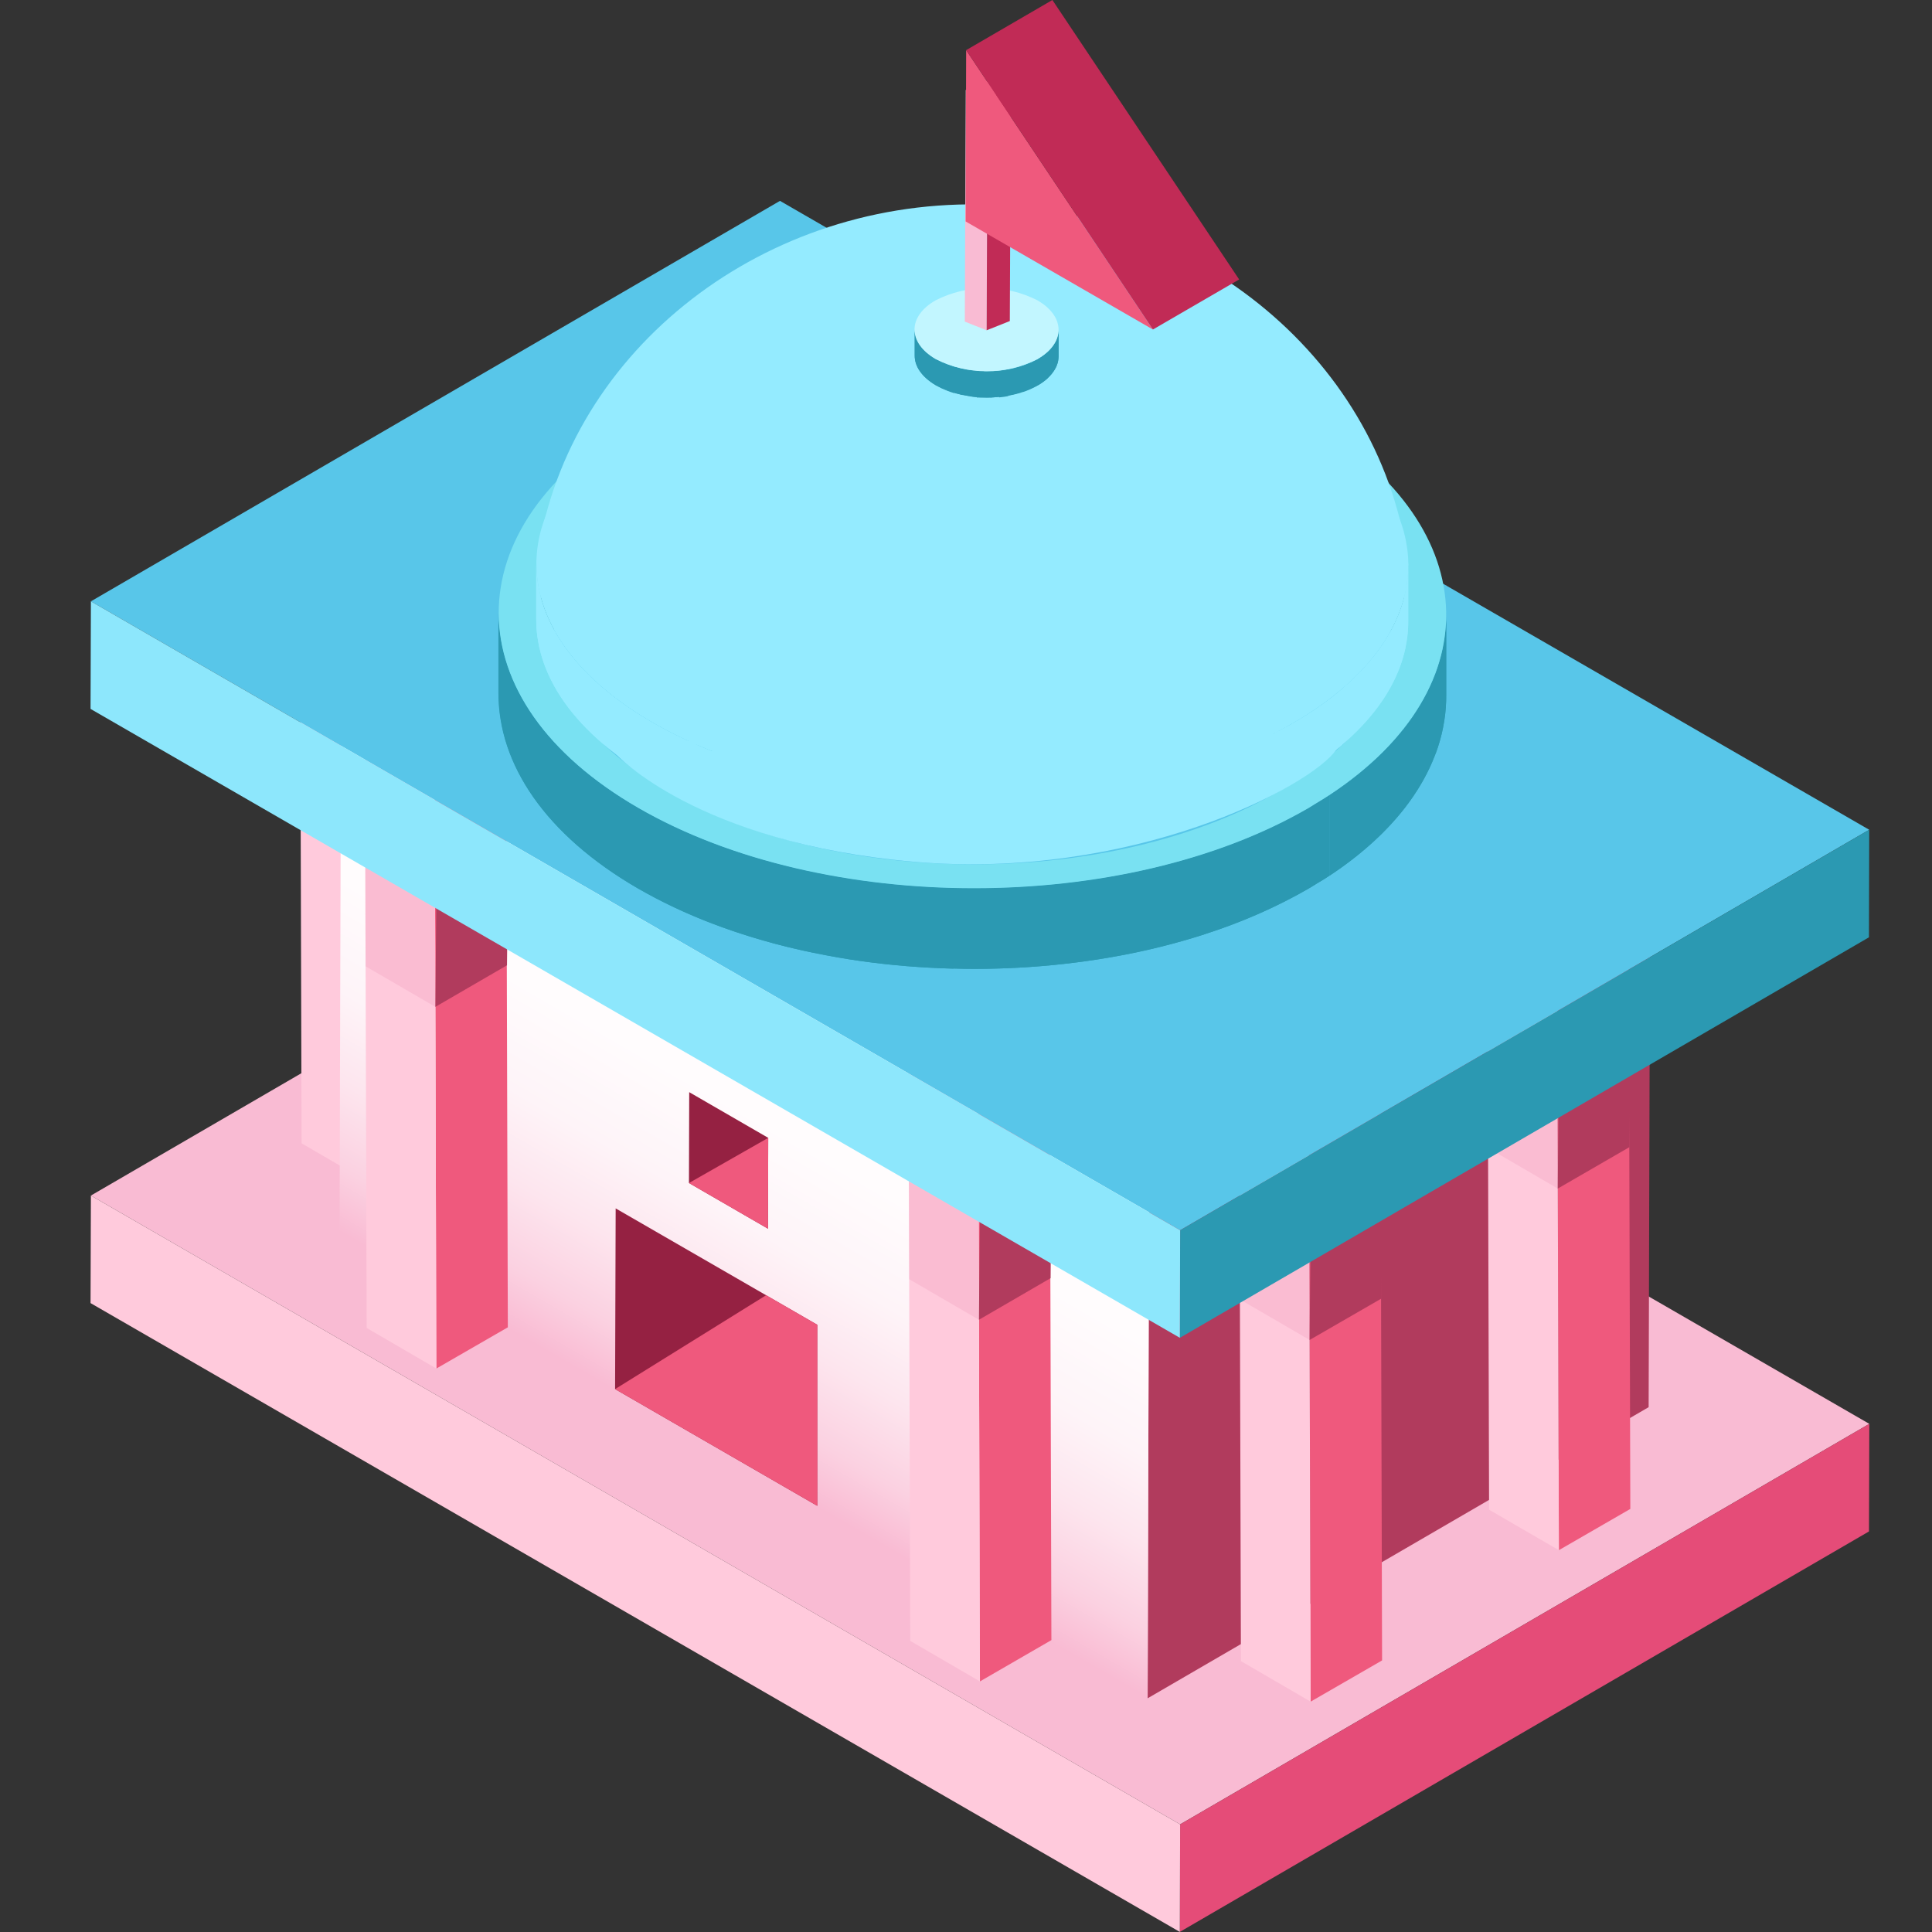 <svg width="60" height="60" viewBox="0 0 60 60" fill="none" xmlns="http://www.w3.org/2000/svg">
<rect x="0" y="0" width="60" height="60" fill="#333333" stroke="none"/>
<g clip-path="url(#clip0_2311_41764)">
<path d="M21.934 28.611C33.982 34.088 44.132 32.823 46.623 28.228C48.532 24.707 45.733 19.622 44.914 18.182L21.934 28.611Z" fill="#EF597D"/>
<path d="M58.053 44.219L36.65 56.657L2.823 37.129L24.226 24.689L58.053 44.219Z" fill="#F9BBD3"/>
<path d="M58.053 44.219L58.043 47.56L36.64 59.997L36.65 56.657L58.053 44.219Z" fill="#E54C78"/>
<path d="M36.65 56.657L36.64 59.997L2.812 40.469L2.823 37.129L36.65 56.657Z" fill="#FFCADC"/>
<path d="M13.698 16.031L13.753 35.483L11.533 36.766L11.479 17.311L13.698 16.031Z" fill="#EF597D"/>
<path d="M11.533 36.766L9.366 35.507L9.311 16.052L11.478 17.311L11.533 36.766Z" fill="#FFCADC"/>
<path d="M11.478 17.311L9.311 16.052L11.531 14.771L13.698 16.031L11.478 17.311Z" fill="#7FCADB"/>
<path opacity="0.3" d="M9.324 20.587L9.335 24.274L11.502 25.534L11.479 20.662L9.324 20.587Z" fill="#EF9CBD"/>
<path d="M11.536 21.447L11.502 25.534L13.726 24.243L13.753 21.75L11.536 21.447Z" fill="#B13B5D"/>
<path d="M51.246 26.997L35.688 36.038L10.592 21.549L26.151 12.507L51.246 26.997Z" fill="#C54167"/>
<path d="M51.247 26.997L51.2 43.701L35.641 52.742L35.688 36.038L51.247 26.997Z" fill="#B13B5D"/>
<path d="M35.688 36.039L35.641 52.742L10.545 38.253L10.592 21.549L35.688 36.039Z" fill="url(#paint0_linear_2311_41764)"/>
<path d="M28.213 38.206L30.378 39.481L28.213 38.206Z" fill="#FFCADC"/>
<path d="M25.381 41.142V46.765L19.102 43.14L19.12 37.528L25.381 41.142Z" fill="#952142"/>
<path d="M19.102 43.14L23.793 40.224L25.381 41.142V46.765L19.102 43.14Z" fill="#EF597D"/>
<path d="M32.597 31.48L32.652 50.935L30.433 52.218L30.378 32.763L32.597 31.48Z" fill="#EF597D"/>
<path d="M30.433 52.218L28.268 50.959L28.211 31.503L30.378 32.763L30.433 52.218Z" fill="#FFCADC"/>
<path d="M30.378 32.763L28.211 31.503L30.43 30.223L32.597 31.48L30.378 32.763Z" fill="#7FCADB"/>
<path opacity="0.3" d="M28.224 36.039L28.234 39.726L30.401 40.986L30.378 36.114L28.224 36.039Z" fill="#EF9CBD"/>
<path d="M30.438 36.899L30.402 40.986L32.626 39.695L32.652 37.202L30.438 36.899Z" fill="#B13B5D"/>
<path d="M15.716 21.763L15.771 41.221L13.552 42.501L13.497 23.046L15.716 21.763Z" fill="#EF597D"/>
<path d="M13.552 42.501L11.387 41.241L11.33 21.787L13.497 23.046L13.552 42.501Z" fill="#FFCADC"/>
<path d="M13.497 23.046L11.33 21.787L13.549 20.506L15.716 21.763L13.497 23.046Z" fill="#7FCADB"/>
<path opacity="0.3" d="M11.343 26.322L11.353 30.009L13.521 31.269L13.497 26.397L11.343 26.322Z" fill="#EF9CBD"/>
<path d="M13.557 27.182L13.521 31.269L15.745 29.978L15.771 27.485L13.557 27.182Z" fill="#B13B5D"/>
<path d="M42.867 32.111L42.922 51.566L40.703 52.846L40.648 33.392L42.867 32.111Z" fill="#EF597D"/>
<path d="M40.703 52.846L38.538 51.587L38.483 32.132L40.648 33.392L40.703 52.846Z" fill="#FFCADC"/>
<path d="M40.648 33.392L38.483 32.132L40.7 30.851L42.867 32.111L40.648 33.392Z" fill="#7FCADB"/>
<path opacity="0.3" d="M38.494 36.667V40.347L40.672 41.614L40.648 36.743L38.494 36.667Z" fill="#EF9CBD"/>
<path d="M40.708 37.528L40.671 41.614L42.898 40.329L42.922 37.83L40.708 37.528Z" fill="#B13B5D"/>
<path d="M50.576 27.407L50.631 46.861L48.412 48.142L48.354 28.687L50.576 27.407Z" fill="#EF597D"/>
<path d="M48.412 48.142L46.245 46.885L46.19 27.427L48.354 28.687L48.412 48.142Z" fill="#FFCADC"/>
<path d="M48.354 28.687L46.19 27.427L48.409 26.147L50.576 27.407L48.354 28.687Z" fill="#7FCADB"/>
<path opacity="0.3" d="M46.203 31.965V35.645L48.378 36.912L48.354 32.041L46.203 31.965Z" fill="#EF9CBD"/>
<path d="M48.414 32.826L48.378 36.912L50.605 35.624L50.631 33.128L48.414 32.826Z" fill="#B13B5D"/>
<path d="M58.05 25.769L36.65 38.206L2.823 18.675L24.223 6.238L58.05 25.769Z" fill="#58C6E9"/>
<path d="M58.05 25.769L58.042 29.109L36.642 41.547L36.65 38.206L58.05 25.769Z" fill="#2B99B2"/>
<path d="M36.65 38.206L36.642 41.547L2.812 22.016L2.823 18.675L36.65 38.206Z" fill="#8DE7FC"/>
<path d="M43.634 19.105V21.612C43.634 19.596 42.309 17.585 39.675 16.062C34.655 13.167 26.586 13.013 21.305 15.713C21.086 15.825 20.87 15.942 20.664 16.062C18.056 17.569 16.77 19.546 16.752 21.539V19.032C16.752 17.05 18.056 15.074 20.664 13.556C20.87 13.436 21.083 13.319 21.305 13.206C26.591 10.51 34.66 10.664 39.673 13.556C42.309 15.079 43.639 17.092 43.634 19.105Z" fill="#2B99B2"/>
<path d="M43.634 19.105V21.612C43.634 19.596 42.309 17.585 39.675 16.062C39.052 15.707 38.404 15.398 37.735 15.139V12.635C38.398 12.894 39.042 13.202 39.66 13.556C42.294 15.079 43.623 17.092 43.618 19.105" fill="#2B99B2"/>
<path d="M37.751 12.635V15.139C37.229 14.932 36.687 14.749 36.123 14.591V12.085C36.675 12.241 37.218 12.425 37.751 12.635Z" fill="#2B99B2"/>
<path d="M36.123 12.085V14.591C35.663 14.457 35.191 14.342 34.71 14.244V11.738C35.19 11.837 35.661 11.953 36.123 12.085Z" fill="#2B99B2"/>
<path d="M34.71 11.749V14.255C34.272 14.164 33.826 14.085 33.374 14.023V11.517C33.825 11.579 34.271 11.656 34.712 11.749" fill="#2B99B2"/>
<path d="M33.372 11.506V14.012C32.937 13.95 32.502 13.9 32.068 13.864V11.36C32.509 11.396 32.947 11.443 33.372 11.506Z" fill="#2B99B2"/>
<path d="M32.06 11.36V13.864C31.622 13.83 31.179 13.804 30.733 13.793V11.287C31.176 11.3 31.619 11.323 32.06 11.36Z" fill="#2B99B2"/>
<path d="M30.733 11.287V13.793C30.271 13.793 29.81 13.793 29.351 13.793V11.287C29.813 11.271 30.275 11.271 30.735 11.287" fill="#2B99B2"/>
<path d="M29.348 11.295V13.801C28.847 13.817 28.35 13.85 27.856 13.9V11.394C28.349 11.344 28.847 11.31 29.345 11.295" fill="#2B99B2"/>
<path d="M27.859 11.394V13.9C27.275 13.957 26.698 14.037 26.13 14.14V11.634C26.698 11.531 27.275 11.451 27.859 11.394Z" fill="#2B99B2"/>
<path d="M26.13 11.634V14.14C25.281 14.293 24.442 14.502 23.621 14.766V12.26C24.442 11.995 25.281 11.786 26.13 11.634Z" fill="#2B99B2"/>
<path d="M23.621 12.27V14.776C22.826 15.027 22.051 15.34 21.305 15.713C21.086 15.825 20.87 15.942 20.664 16.062C20.609 16.093 20.554 16.125 20.502 16.159V13.652L20.666 13.556C20.872 13.436 21.086 13.319 21.308 13.206C22.053 12.835 22.827 12.522 23.621 12.27Z" fill="#2B99B2"/>
<path d="M20.502 13.652V16.159C19.895 16.517 19.327 16.938 18.807 17.413V14.909C19.327 14.433 19.895 14.012 20.502 13.652Z" fill="#2B99B2"/>
<path d="M18.807 14.909V17.413C18.505 17.689 18.226 17.989 17.972 18.31V15.804C18.226 15.484 18.504 15.185 18.804 14.909" fill="#2B99B2"/>
<path d="M17.975 15.804V18.31C17.774 18.563 17.594 18.832 17.435 19.113V16.607C17.593 16.325 17.774 16.057 17.975 15.804Z" fill="#2B99B2"/>
<path d="M17.435 16.607V19.113C17.295 19.358 17.174 19.613 17.075 19.878V17.371C17.174 17.107 17.295 16.852 17.435 16.607Z" fill="#2B99B2"/>
<path d="M17.075 17.371V19.877C16.982 20.124 16.91 20.378 16.859 20.636V18.13C16.91 17.872 16.982 17.618 17.075 17.371Z" fill="#2B99B2"/>
<path d="M16.872 18.13V20.636C16.82 20.894 16.79 21.156 16.783 21.419V18.913C16.79 18.65 16.82 18.388 16.872 18.13Z" fill="#2B99B2"/>
<path d="M44.914 19.108V21.614C44.914 23.604 43.71 25.596 41.295 27.192V24.686C43.71 23.09 44.909 21.101 44.914 19.108Z" fill="#2B99B2"/>
<path d="M44.912 19.238V21.745C44.904 22.029 44.872 22.313 44.815 22.592V20.086C44.87 19.807 44.903 19.523 44.912 19.238Z" fill="#2B99B2"/>
<path d="M44.815 20.094V22.6C44.758 22.882 44.679 23.16 44.578 23.429V20.923C44.68 20.654 44.76 20.376 44.818 20.094" fill="#2B99B2"/>
<path d="M44.575 20.915V23.422C44.466 23.709 44.335 23.988 44.184 24.256V21.75C44.337 21.483 44.468 21.204 44.575 20.915Z" fill="#2B99B2"/>
<path d="M44.184 21.75V24.256C44.009 24.562 43.812 24.855 43.595 25.132V22.626C43.814 22.35 44.011 22.057 44.184 21.75Z" fill="#2B99B2"/>
<path d="M43.595 22.626V25.132C43.319 25.48 43.017 25.805 42.69 26.105V23.599C43.016 23.299 43.318 22.974 43.592 22.626" fill="#2B99B2"/>
<path d="M42.69 23.599V26.105C42.255 26.505 41.787 26.869 41.292 27.193V24.686C41.787 24.363 42.255 23.999 42.69 23.599Z" fill="#2B99B2"/>
<path d="M15.479 21.526V19.019C15.479 21.218 16.921 23.419 19.819 25.091C25.577 28.416 34.916 28.416 40.635 25.091C40.859 24.96 41.078 24.83 41.287 24.686V27.193C41.081 27.331 40.862 27.453 40.637 27.597C34.916 30.919 25.577 30.922 19.819 27.597C16.921 25.922 15.474 23.721 15.479 21.526Z" fill="#2B99B2"/>
<path d="M41.294 24.686V27.193C41.159 27.284 41.018 27.372 40.872 27.453V24.947C41.016 24.858 41.159 24.77 41.294 24.686Z" fill="#2B99B2"/>
<path d="M40.864 24.955V27.461L40.637 27.597C39.617 28.18 38.539 28.654 37.419 29.01V26.504C38.538 26.149 39.616 25.675 40.635 25.091L40.864 24.955Z" fill="#2B99B2"/>
<path d="M37.427 26.504V29.01C36.514 29.304 35.583 29.536 34.639 29.704V27.198C35.583 27.03 36.514 26.798 37.427 26.504Z" fill="#2B99B2"/>
<path d="M34.639 27.198V29.704C34.021 29.816 33.393 29.902 32.759 29.965V27.461C33.393 27.396 34.021 27.31 34.639 27.2" fill="#2B99B2"/>
<path d="M32.759 27.461V29.965C32.217 30.02 31.671 30.057 31.124 30.074V27.568C31.671 27.55 32.219 27.513 32.761 27.461" fill="#2B99B2"/>
<path d="M31.121 27.568V30.074C30.618 30.093 30.112 30.095 29.609 30.074V27.568C30.113 27.58 30.616 27.58 31.119 27.568" fill="#2B99B2"/>
<path d="M29.611 27.576V30.082C29.124 30.068 28.639 30.042 28.156 30.004V27.498C28.639 27.538 29.124 27.564 29.611 27.576Z" fill="#2B99B2"/>
<path d="M28.156 27.498V30.004C27.676 29.965 27.196 29.91 26.722 29.845V27.339C27.196 27.406 27.676 27.459 28.156 27.498Z" fill="#2B99B2"/>
<path d="M26.722 27.339V29.845C26.231 29.775 25.745 29.688 25.261 29.584V27.078C25.741 27.18 26.229 27.263 26.722 27.339Z" fill="#2B99B2"/>
<path d="M25.261 27.083V29.589C24.74 29.482 24.218 29.357 23.728 29.214V26.707C24.23 26.852 24.742 26.977 25.264 27.083" fill="#2B99B2"/>
<path d="M23.725 26.707V29.214C23.112 29.039 22.515 28.838 21.939 28.611V26.105C22.516 26.333 23.11 26.534 23.723 26.707" fill="#2B99B2"/>
<path d="M21.941 26.105V28.611C21.213 28.324 20.506 27.985 19.826 27.597C16.929 25.922 15.482 23.721 15.487 21.526V19.019C15.487 21.218 16.929 23.419 19.826 25.091C20.505 25.481 21.212 25.82 21.941 26.105Z" fill="#2B99B2"/>
<path d="M41.294 24.686C41.086 24.825 40.867 24.947 40.643 25.091C34.923 28.416 25.584 28.416 19.826 25.091C14.068 21.765 14.037 16.357 19.759 13.032C19.983 12.901 20.218 12.771 20.46 12.651C26.25 9.694 35.088 9.863 40.577 13.032C46.067 16.2 46.385 21.325 41.294 24.686ZM20.729 24.566C25.986 27.602 34.511 27.602 39.735 24.566C39.941 24.447 40.142 24.321 40.33 24.199C44.977 21.137 44.687 16.443 39.675 13.556C34.663 10.669 26.594 10.51 21.305 13.206C21.083 13.319 20.869 13.436 20.663 13.556C15.448 16.591 15.469 21.531 20.726 24.566" fill="#79E1F2"/>
<path d="M43.733 17.572V19.311C43.733 21.007 42.614 22.702 40.398 24.05C40.205 24.167 40.006 24.282 39.798 24.394C34.527 27.221 25.955 27.221 20.651 24.394C17.98 22.962 16.647 21.093 16.653 19.228V17.502C16.653 19.366 17.98 21.231 20.651 22.655C25.955 25.479 34.527 25.479 39.798 22.655C40.006 22.543 40.205 22.428 40.398 22.311C42.62 20.957 43.733 19.265 43.733 17.572Z" fill="#94EBFF"/>
<path d="M43.733 17.681V19.408C43.725 19.649 43.696 19.889 43.644 20.125V18.399C43.696 18.163 43.725 17.923 43.733 17.681Z" fill="#94EBFF"/>
<path d="M43.647 18.399V20.125C43.594 20.366 43.521 20.601 43.428 20.829V19.103C43.521 18.875 43.594 18.639 43.647 18.399Z" fill="#94EBFF"/>
<path d="M43.428 19.103V20.829C43.326 21.075 43.206 21.312 43.068 21.539V19.812C43.206 19.585 43.326 19.348 43.428 19.103Z" fill="#94EBFF"/>
<path d="M43.068 19.812V21.539C42.905 21.801 42.723 22.05 42.523 22.284V20.555C42.724 20.322 42.906 20.074 43.068 19.812Z" fill="#94EBFF"/>
<path d="M42.523 20.555V22.285C42.268 22.583 41.989 22.861 41.688 23.114V21.385C41.989 21.132 42.268 20.854 42.523 20.555Z" fill="#94EBFF"/>
<path d="M41.688 21.398V23.127C41.285 23.468 40.855 23.777 40.403 24.05C40.267 24.134 40.142 24.214 39.988 24.293V22.566C40.132 22.485 40.267 22.404 40.403 22.324C40.856 22.051 41.286 21.741 41.688 21.398Z" fill="#94EBFF"/>
<path d="M39.988 22.553V24.279L39.803 24.381C38.857 24.882 37.862 25.285 36.835 25.586V23.857C37.862 23.556 38.856 23.153 39.803 22.655L39.988 22.553Z" fill="#94EBFF"/>
<path d="M36.835 23.857V25.586C35.995 25.835 35.139 26.031 34.274 26.173V24.446C35.14 24.305 35.995 24.108 36.835 23.857Z" fill="#94EBFF"/>
<path d="M34.274 24.446V26.173C33.706 26.269 33.129 26.342 32.545 26.397V24.668C33.129 24.616 33.706 24.54 34.274 24.446Z" fill="#94EBFF"/>
<path d="M32.545 24.668V26.397C32.05 26.442 31.546 26.473 31.046 26.488V24.762C31.546 24.746 32.05 24.715 32.545 24.668Z" fill="#94EBFF"/>
<path d="M31.046 24.762V26.488C30.584 26.504 30.12 26.504 29.658 26.488V24.762C30.12 24.762 30.584 24.762 31.046 24.762Z" fill="#94EBFF"/>
<path d="M29.65 24.767V26.494C29.204 26.494 28.759 26.462 28.315 26.428V24.702C28.759 24.736 29.204 24.757 29.65 24.767Z" fill="#94EBFF"/>
<path d="M28.323 24.702V26.428C27.882 26.395 27.442 26.35 27.019 26.293V24.566C27.455 24.621 27.895 24.668 28.323 24.702Z" fill="#94EBFF"/>
<path d="M27.006 24.566V26.293C26.555 26.233 26.106 26.163 25.666 26.076V24.35C26.106 24.433 26.555 24.506 27.006 24.566Z" fill="#94EBFF"/>
<path d="M25.665 24.35V26.076C25.186 25.986 24.714 25.88 24.252 25.758V24.029C24.713 24.151 25.184 24.258 25.665 24.35Z" fill="#94EBFF"/>
<path d="M24.252 24.029V25.758C23.687 25.61 23.139 25.437 22.609 25.237V23.51C23.131 23.703 23.686 23.875 24.252 24.032" fill="#94EBFF"/>
<path d="M22.609 23.518V25.244C21.938 25.003 21.286 24.715 20.656 24.381C17.98 22.962 16.647 21.093 16.653 19.228V17.502C16.653 19.366 17.98 21.231 20.651 22.655C21.283 22.987 21.937 23.276 22.609 23.518Z" fill="#94EBFF"/>
<path d="M39.74 12.419C44.836 15.134 45.063 19.46 40.403 22.311C40.21 22.428 40.011 22.543 39.803 22.655C34.532 25.479 25.96 25.479 20.656 22.655C15.351 19.831 15.322 15.246 20.593 12.419C20.802 12.307 21.018 12.2 21.237 12.095C26.542 9.597 34.647 9.707 39.74 12.419Z" fill="#94EBFF"/>
<path d="M16.658 17.502C17.482 11.086 23.48 6.249 30.404 6.348C37.2 6.444 42.969 11.271 43.738 17.562L16.658 17.502Z" fill="#94EBFF"/>
<path d="M32.876 10.246V11.06C32.876 11.389 32.66 11.717 32.227 11.968C31.738 12.217 31.197 12.347 30.648 12.347C30.099 12.347 29.558 12.217 29.069 11.968C28.628 11.707 28.409 11.381 28.409 11.047V10.233C28.409 10.567 28.628 10.901 29.069 11.157C29.558 11.405 30.099 11.535 30.648 11.535C31.197 11.535 31.738 11.405 32.227 11.157C32.66 10.904 32.874 10.575 32.876 10.246Z" fill="#2B99B2"/>
<path d="M32.876 10.267V11.081C32.873 11.124 32.868 11.166 32.861 11.209V10.395C32.868 10.353 32.873 10.31 32.876 10.267Z" fill="#2B99B2"/>
<path d="M32.861 10.395V11.209C32.852 11.252 32.84 11.293 32.824 11.334V10.52C32.84 10.48 32.852 10.438 32.861 10.395Z" fill="#2B99B2"/>
<path d="M32.824 10.52V11.334C32.808 11.378 32.789 11.421 32.767 11.462V10.648C32.79 10.607 32.81 10.564 32.827 10.52" fill="#2B99B2"/>
<path d="M32.764 10.648V11.462C32.736 11.508 32.706 11.552 32.673 11.595V10.781C32.706 10.739 32.736 10.695 32.761 10.648" fill="#2B99B2"/>
<path d="M32.675 10.781V11.595C32.633 11.647 32.587 11.697 32.537 11.743V10.93C32.587 10.884 32.633 10.834 32.675 10.781Z" fill="#2B99B2"/>
<path d="M32.537 10.93V11.749C32.45 11.827 32.354 11.897 32.253 11.957V11.138C32.354 11.078 32.45 11.008 32.537 10.93Z" fill="#2B99B2"/>
<path d="M32.258 11.138V11.952L32.232 11.968C32.078 12.057 31.914 12.13 31.744 12.184V11.37C31.915 11.317 32.08 11.244 32.235 11.154L32.261 11.138" fill="#2B99B2"/>
<path d="M31.737 11.37V12.184C31.598 12.229 31.456 12.264 31.311 12.289V11.488C31.455 11.463 31.596 11.428 31.734 11.383" fill="#2B99B2"/>
<path d="M31.314 11.488V12.301C31.22 12.32 31.125 12.333 31.03 12.341V11.517C31.126 11.517 31.22 11.493 31.314 11.475" fill="#2B99B2"/>
<path d="M31.03 11.517V12.328C30.949 12.328 30.866 12.343 30.769 12.346V11.532C30.852 11.532 30.936 11.532 31.03 11.517Z" fill="#2B99B2"/>
<path d="M30.782 11.532V12.346H30.552V11.532H30.782Z" fill="#2B99B2"/>
<path d="M30.553 11.532V12.346C30.48 12.346 30.407 12.346 30.334 12.346V11.522C30.407 11.522 30.48 11.522 30.553 11.522" fill="#2B99B2"/>
<path d="M30.333 11.522V12.335L30.117 12.309V11.488L30.333 11.514" fill="#2B99B2"/>
<path d="M30.117 11.488V12.302L29.895 12.265V11.459L30.117 11.496" fill="#2B99B2"/>
<path d="M29.895 11.459V12.27L29.663 12.213V11.402L29.898 11.459" fill="#2B99B2"/>
<path d="M29.65 11.402V12.215C29.562 12.189 29.475 12.159 29.389 12.124V11.31C29.476 11.344 29.567 11.376 29.65 11.402Z" fill="#2B99B2"/>
<path d="M29.389 11.31V12.124C29.278 12.08 29.17 12.028 29.066 11.968C28.625 11.707 28.406 11.381 28.406 11.047V10.233C28.406 10.567 28.625 10.901 29.066 11.157C29.17 11.216 29.278 11.267 29.389 11.31Z" fill="#2B99B2"/>
<path d="M32.217 9.326C33.093 9.832 33.095 10.651 32.217 11.151C31.727 11.4 31.186 11.53 30.637 11.53C30.089 11.53 29.547 11.4 29.058 11.151C28.185 10.646 28.18 9.827 29.058 9.326C29.547 9.077 30.088 8.947 30.637 8.947C31.186 8.947 31.727 9.077 32.217 9.326Z" fill="#C2F6FF"/>
<path d="M30.67 3.062L30.641 10.257L29.963 9.988L29.992 2.793L30.67 3.062Z" fill="#F9BBD3"/>
<path d="M30.67 3.062L31.392 2.775L31.361 9.97L30.641 10.257L30.67 3.062Z" fill="#C12B56"/>
<path d="M29.992 2.793L30.712 2.509L31.393 2.775L30.67 3.062L29.992 2.793Z" fill="#CE4D6C"/>
<path d="M30.005 1.557L35.805 10.233L29.989 6.877L30.005 1.557Z" fill="#EF597D"/>
<path d="M30.005 1.557L32.683 0L38.483 8.679L35.805 10.233L30.005 1.557Z" fill="#C12B56"/>
<path d="M18.679 23.054L42.168 22.663L19.135 23.424C19.135 23.424 21.621 26.17 28.372 26.762C35.124 27.354 40.708 24.441 41.508 23.273C42.309 22.105 33.067 23.414 33.067 23.414" fill="#94EBFF"/>
<path d="M23.858 35.337L23.851 38.159L21.396 36.74L21.404 33.918L23.858 35.337Z" fill="#952142"/>
<path d="M21.396 36.74L23.858 35.337L23.851 38.159L21.396 36.74Z" fill="#EF597D"/>
</g>
<defs>
<linearGradient id="paint0_linear_2311_41764" x1="26.74" y1="30.87" x2="19.495" y2="43.419" gradientUnits="userSpaceOnUse">
<stop stop-color="white"/>
<stop offset="0.34" stop-color="#FFFCFD"/>
<stop offset="0.55" stop-color="#FEF4F8"/>
<stop offset="0.72" stop-color="#FDE5EE"/>
<stop offset="0.88" stop-color="#FBD1E1"/>
<stop offset="1" stop-color="#F9BBD3"/>
</linearGradient>
<clipPath id="clip0_2311_41764">
<rect width="55.241" height="60" fill="white" transform="translate(2.812)"/>
</clipPath>
</defs>
</svg>
